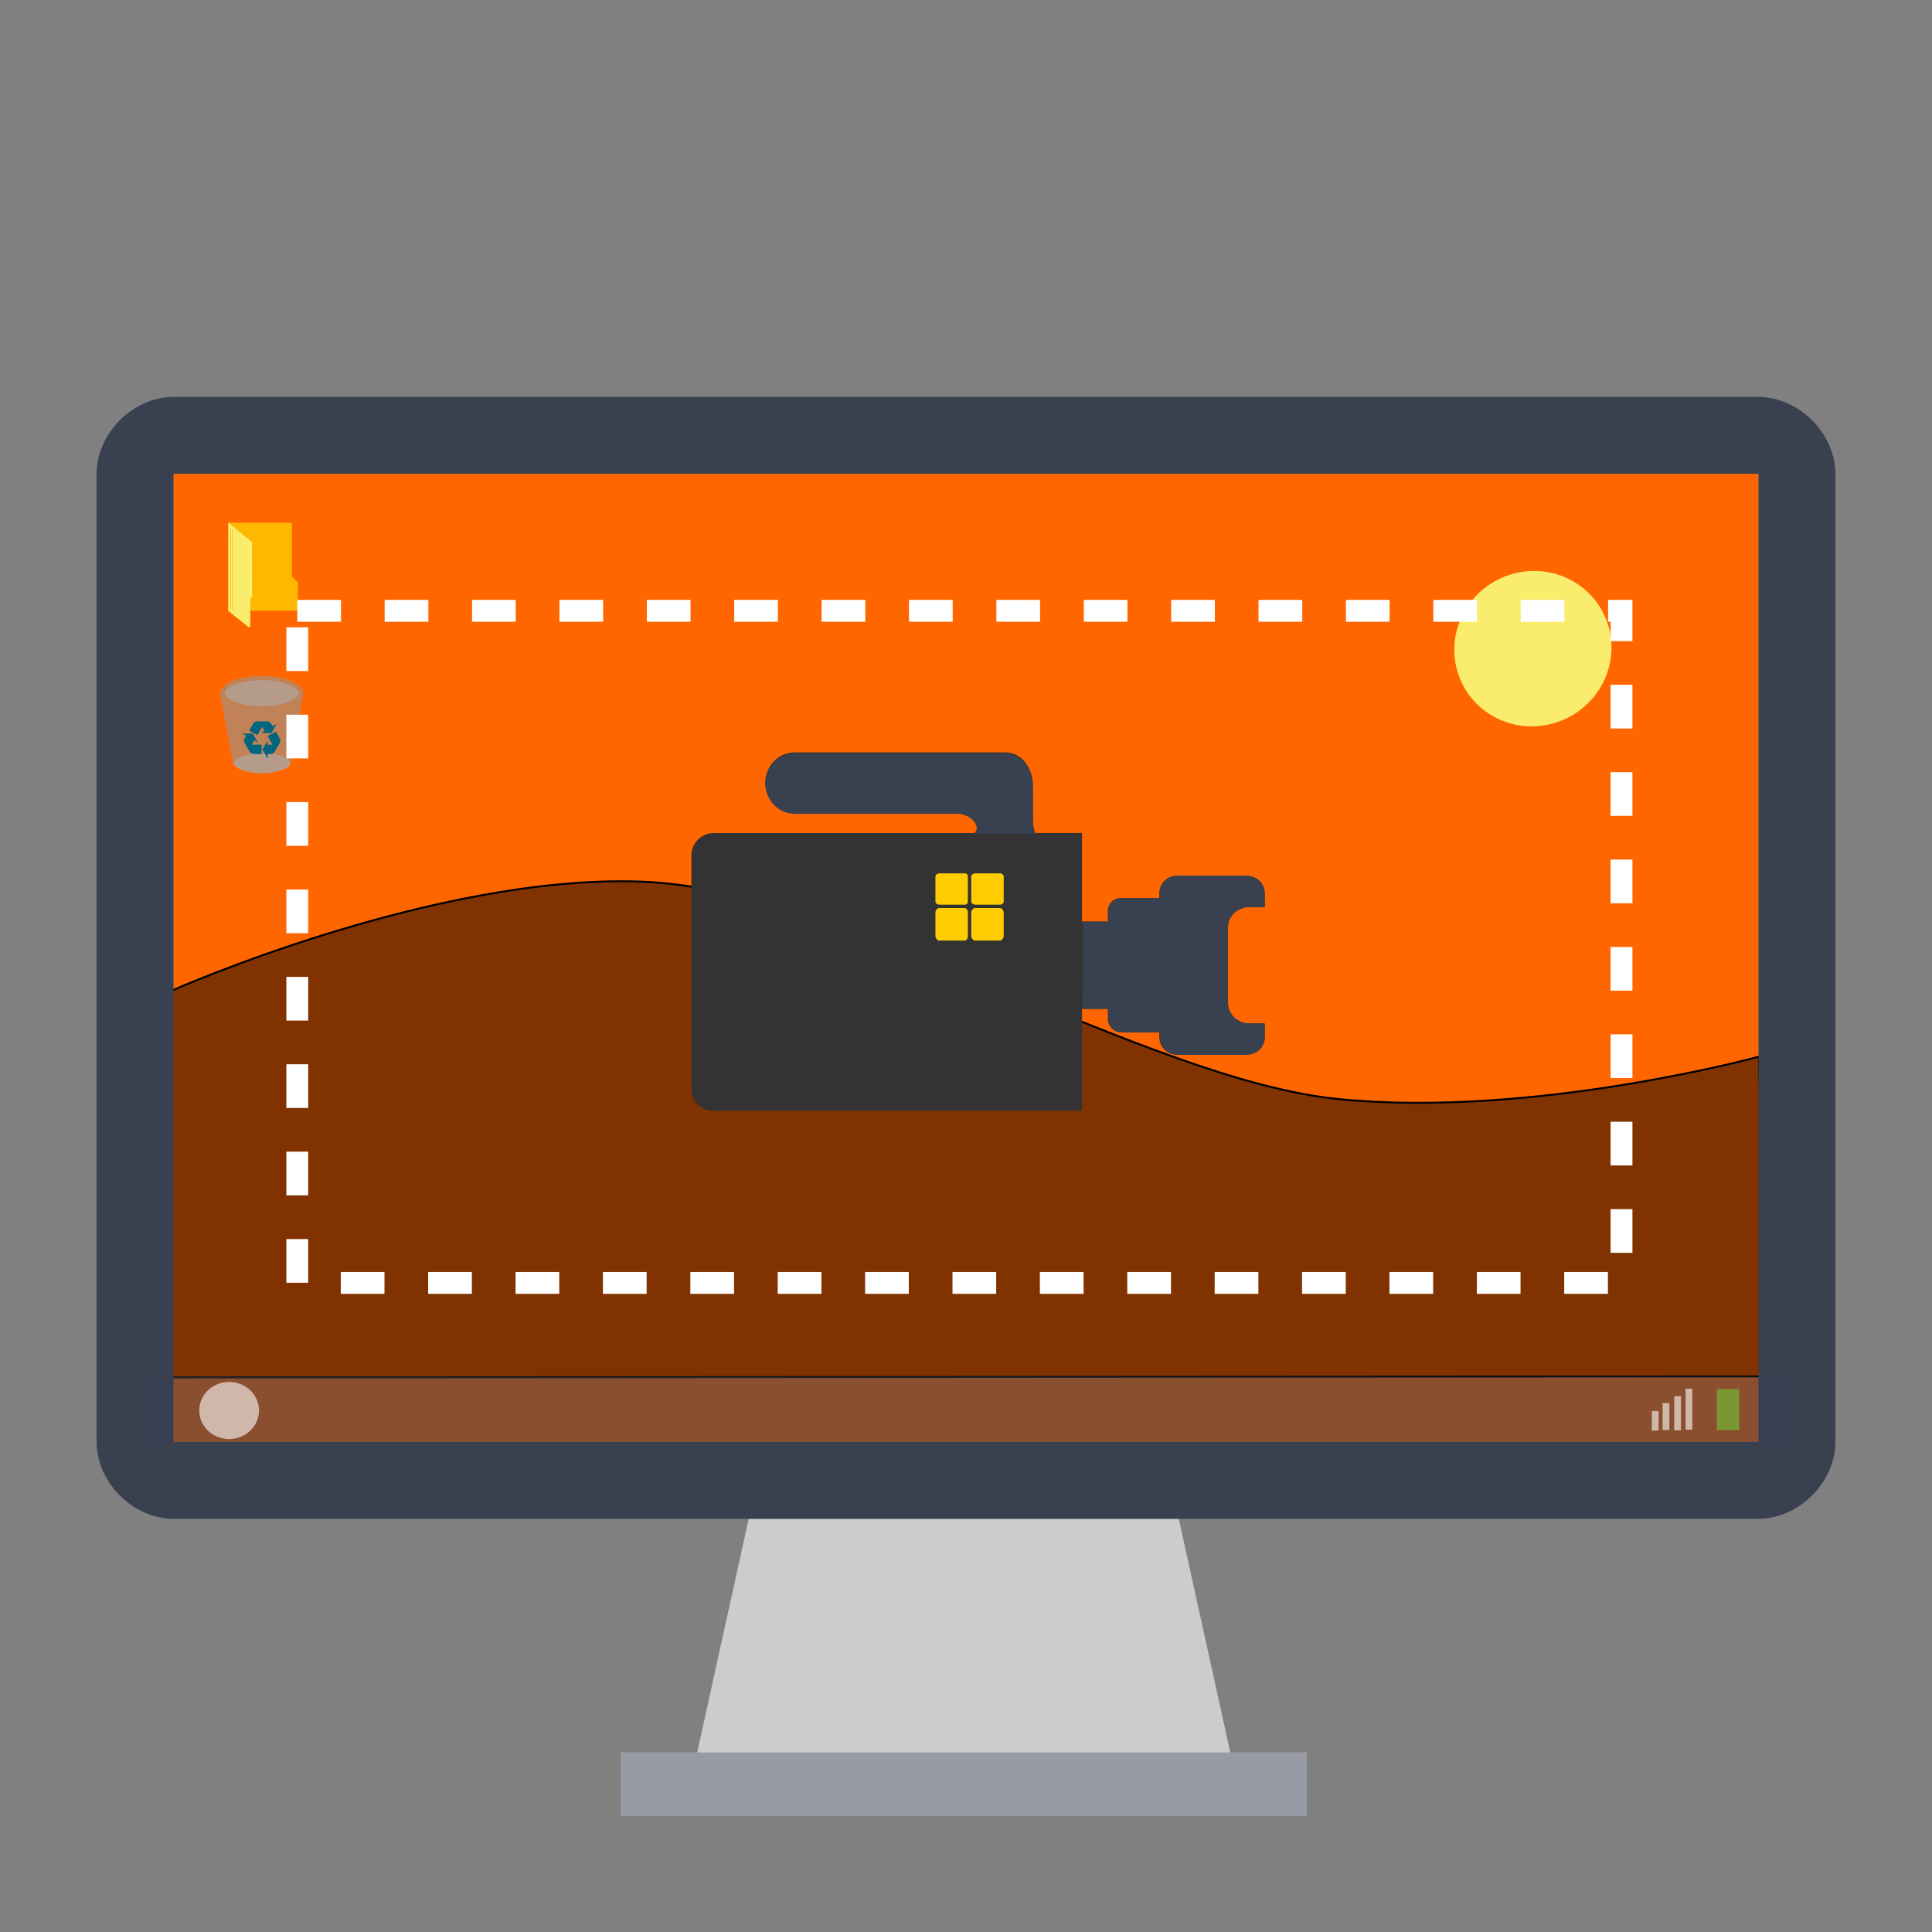<?xml version="1.0" encoding="UTF-8" standalone="no"?>
<!-- Generator: Adobe Illustrator 19.0.0, SVG Export Plug-In . SVG Version: 6.00 Build 0)  -->

<svg
   xmlns:dc="http://purl.org/dc/elements/1.1/"
   xmlns:cc="http://creativecommons.org/ns#"
   xmlns:rdf="http://www.w3.org/1999/02/22-rdf-syntax-ns#"
   xmlns:svg="http://www.w3.org/2000/svg"
   xmlns="http://www.w3.org/2000/svg"
   xmlns:sodipodi="http://sodipodi.sourceforge.net/DTD/sodipodi-0.dtd"
   xmlns:inkscape="http://www.inkscape.org/namespaces/inkscape"
   version="1.1"
   id="Layer_1"
   x="0px"
   y="0px"
   viewBox="0 0 500 500"
   xml:space="preserve"
   inkscape:version="0.92.1 r15371"
   width="100%"
   height="100%"
   sodipodi:docname="deepin-screen-recorder.svg"><rect x="0" y="0" width="500" height="500" fill="#808080" stroke="none"/><defs
     id="defs55" /><sodipodi:namedview
     pagecolor="#ffffff"
     bordercolor="#666666"
     borderopacity="1"
     objecttolerance="10"
     gridtolerance="10"
     guidetolerance="10"
     inkscape:pageopacity="0"
     inkscape:pageshadow="2"
     inkscape:window-width="1366"
     inkscape:window-height="740"
     id="namedview53"
     showgrid="false"
     inkscape:zoom="0.52559509"
     inkscape:cx="219.4373"
     inkscape:cy="135.56051"
     inkscape:window-x="0"
     inkscape:window-y="0"
     inkscape:window-maximized="1"
     inkscape:current-layer="Layer_1" /><polygon
     style="fill:#cccccc"
     points="171.063,352.014 289.402,352.014 309.125,441.463 151.34,441.463 "
     id="polygon3"
     transform="matrix(0.9,0,0,0.9,42.205,65.365)" /><rect
     x="160.677"
     y="453.534"
     style="fill:#d8d9dd"
     width="177.474"
     height="16.466"
     id="rect5" /><rect
     x="160.677"
     y="453.534"
     style="opacity:0.4;fill:#394050;enable-background:new"
     width="177.474"
     height="16.466"
     id="rect11" /><g
     id="g23"
     transform="translate(0,39.767)" /><g
     id="g25"
     transform="translate(0,39.767)" /><g
     id="g27"
     transform="translate(0,39.767)" /><g
     id="g29"
     transform="translate(0,39.767)" /><g
     id="g31"
     transform="translate(0,39.767)" /><g
     id="g33"
     transform="translate(0,39.767)" /><g
     id="g35"
     transform="translate(0,39.767)" /><g
     id="g37"
     transform="translate(0,39.767)" /><g
     id="g39"
     transform="translate(0,39.767)" /><g
     id="g41"
     transform="translate(0,39.767)" /><g
     id="g43"
     transform="translate(0,39.767)" /><g
     id="g45"
     transform="translate(0,39.767)" /><g
     id="g47"
     transform="translate(0,39.767)" /><g
     id="g49"
     transform="translate(0,39.767)" /><g
     id="g51"
     transform="translate(0,39.767)" /><g
     id="g3101"
     transform="matrix(0.9,0,0,0.9,23.589,29.575)"><path
       id="path9"
       d="m 479.225,103.37 c 0.013,0 0.246,0.151 0.246,0.164 V 381.791 H 23.665 V 103.534 c 0,-0.013 0.162,-0.164 0.175,-0.164 H 479.225 l 0,0 z"
       style="fill:#ff6600;fill-opacity:1"
       inkscape:connector-curvature="0" /><path
       sodipodi:nodetypes="cccczzc"
       inkscape:connector-curvature="0"
       id="path3787"
       d="m 23.021,252.065 -0.729,111.164 458.586,-0.281 -1.212,-91.981 c 0,0 -64.754,17.728 -120.758,12.241 C 302.904,277.721 217.521,222.721 157.924,220.647 98.326,218.572 23.021,252.065 23.021,252.065 z"
       style="fill:#803300;stroke:#000000;stroke-width:0.556px;stroke-linecap:butt;stroke-linejoin:miter;stroke-opacity:1" /><path
       id="path7"
       d="m 479.225,103.37 c 0.013,0 0.246,0.151 0.246,0.164 V 381.791 H 23.665 V 103.534 c 0,-0.013 0.162,-0.164 0.175,-0.164 H 479.225 l 0,0 z M 501.568,242.579 V 103.495 c 0,-11.79 -10.513,-22.222 -22.304,-22.222 l 0,0 H 23.801 c -11.79,0 -22.233,10.432 -22.233,22.222 v 139.085 0.003 139.086 c 0,11.791 10.442,22.222 22.233,22.222 H 479.264 l 0,0 c 11.791,0 22.304,-10.432 22.304,-22.222 v -139.086 -0.003 z"
       style="fill:#394050"
       inkscape:connector-curvature="0" /><rect
       y="363.005"
       x="18.444"
       height="20"
       width="467.143"
       id="rect3062"
       style="fill:#394050;fill-opacity:0.588;stroke:none" /><path
       inkscape:connector-curvature="0"
       id="path2996"
       d="m 39.446,117.451 17.854,0.013 0.3,0.134 0.148,0.287 0,15.02 1.688,1.728 0.013,7.781 -0.425,0.291 -19.587,0.143 z"
       style="fill:#ffb800;stroke:none" /><path
       sodipodi:nodetypes="cccccccc"
       inkscape:connector-curvature="0"
       id="path3766"
       d="m 39.446,117.451 6.813,5.584 0.025,15.575 -0.532,0.81 0.013,7.864 -0.431,0.241 -5.899,-4.684 z"
       style="fill:#faec6d;stroke:none" /><path
       inkscape:connector-curvature="0"
       id="path3768"
       d="m 40.099,142.481 0.036,-23.423"
       style="fill:none;stroke:#ffb800;stroke-width:0.142px;stroke-linecap:round;stroke-linejoin:miter;stroke-opacity:1" /><path
       inkscape:connector-curvature="0"
       id="path3768-3"
       d="m 40.574,142.822 0.036,-23.423"
       style="fill:none;stroke:#ffb800;stroke-width:0.142px;stroke-linecap:round;stroke-linejoin:miter;stroke-opacity:1" /><path
       style="fill:#cccccc;fill-opacity:0.588;stroke-width:0.785"
       d="m 47.67,170.194 c -3.724,-0.186 -7.165,-1.217 -8.651,-2.593 -0.377,-0.349 -0.678,-0.847 -0.677,-1.121 0.002,-0.463 0.572,-1.156 1.371,-1.666 3.422,-2.184 10.502,-2.765 15.693,-1.289 1.793,0.51 3.148,1.205 3.896,1.998 0.506,0.537 0.601,0.877 0.381,1.361 -0.517,1.138 -2.817,2.297 -5.712,2.877 -1.165,0.233 -2.274,0.366 -3.649,0.436 -1.203,0.061 -1.355,0.061 -2.653,-0.004 z"
       id="path3340"
       inkscape:connector-curvature="0" /><path
       style="fill:#cccccc;fill-opacity:0.588;stroke-width:0.785"
       d="m 48.045,189.432 c -2.857,-0.142 -5.497,-0.934 -6.637,-1.989 -0.289,-0.268 -0.52,-0.65 -0.519,-0.86 0.001,-0.356 0.439,-0.887 1.052,-1.278 2.625,-1.676 8.058,-2.122 12.041,-0.989 1.376,0.391 2.415,0.924 2.989,1.533 0.388,0.412 0.461,0.673 0.293,1.044 -0.396,0.873 -2.162,1.762 -4.383,2.207 -0.894,0.179 -1.745,0.281 -2.8,0.335 -0.923,0.047 -1.04,0.047 -2.036,-0.004 z"
       id="path3340-3"
       inkscape:connector-curvature="0" /><path
       style="fill:#969696;fill-opacity:0.588;stroke-width:0.785"
       d="m 47.855,189.439 c -3.06,-0.21 -5.551,-1.045 -6.628,-2.223 -0.383,-0.419 -0.487,-0.644 -0.601,-1.3 -0.313,-1.811 -3.393,-18.382 -3.474,-18.691 -0.551,-2.112 1.699,-4.025 5.967,-5.073 0.978,-0.24 2.463,-0.478 3.641,-0.583 1.058,-0.094 3.514,-0.094 4.573,0 5.164,0.46 9.029,2.24 9.611,4.426 0.112,0.422 0.103,0.745 -0.04,1.328 -0.154,0.631 -3.475,18.632 -3.475,18.835 0,0.083 -0.084,0.318 -0.187,0.524 -0.522,1.044 -2.271,1.969 -4.634,2.451 -1.315,0.268 -3.375,0.401 -4.755,0.306 z"
       id="path3348"
       inkscape:connector-curvature="0" /><g
       style="fill:#006680;stroke:#006680;stroke-opacity:1"
       id="g20"
       transform="matrix(0.293,0,0,0.293,30.44,154.996)"><linearGradient
         y2="89.454"
         x2="81.226"
         y1="89.454"
         x1="64.779"
         gradientUnits="userSpaceOnUse"
         id="SVGID_2_"><stop
           id="stop23"
           style="stop-color:#80C11B"
           offset="0" /><stop
           id="stop25"
           style="stop-color:#80E21B"
           offset="1" /></linearGradient><path
         style="fill:#006680;stroke:#006680;stroke-opacity:1"
         id="path27"
         d="m 68.818,87.321 -4.039,7.105 4.105,7.037 -0.016,-3.096 3.416,-0.063 c 2.135,-0.059 3.303,-1.699 3.303,-1.699 l 5.166,-8.844 c 1.104,-2.484 -0.076,-4.172 -0.076,-4.172 l -3.594,-6.146 -7.104,4.107 4.563,7.889 c 0.168,0.416 -0.1,0.754 -0.596,0.746 l -5.107,0.035 -0.021,-2.899 0,0 z"
         inkscape:connector-curvature="0" /><linearGradient
         y2="88.809"
         x2="62.918"
         y1="88.809"
         x1="46.181"
         gradientUnits="userSpaceOnUse"
         id="SVGID_3_"><stop
           id="stop30"
           style="stop-color:#80C11B"
           offset="0" /><stop
           id="stop32"
           style="stop-color:#80E21B"
           offset="1" /></linearGradient><path
         style="fill:#006680;stroke:#006680;stroke-opacity:1"
         id="path34"
         d="m 58.476,86.259 -4.15,-7.043 -8.145,0.055 2.689,1.529 -1.651,2.99 c -1.013,1.881 -0.17,3.711 -0.17,3.711 l 5.096,8.885 c 1.604,2.197 3.656,2.011 3.656,2.011 l 7.118,-0.05 -0.024,-8.207 -9.112,0.027 C 53.34,90.104 53.179,89.706 53.432,89.278 l 2.515,-4.447 2.529,1.428 0,0 z"
         inkscape:connector-curvature="0" /><linearGradient
         y2="73.499"
         x2="76.783"
         y1="73.499"
         x1="51.884"
         gradientUnits="userSpaceOnUse"
         id="SVGID_4_"><stop
           id="stop37"
           style="stop-color:#80C11B"
           offset="0" /><stop
           id="stop39"
           style="stop-color:#80E21B"
           offset="1" /></linearGradient><path
         style="fill:#006680;stroke:#006680;stroke-opacity:1"
         id="path41"
         d="m 64.572,77.841 8.174,-0.063 4.037,-7.074 -2.672,1.561 -1.762,-2.928 C 71.232,67.519 69.224,67.329 69.224,67.329 L 58.981,67.282 c -2.707,0.287 -3.573,2.154 -3.573,2.154 l -3.524,6.188 7.111,4.092 4.546,-7.896 c 0.276,-0.354 0.701,-0.291 0.944,0.145 l 2.588,4.402 -2.501,1.474 0,0 z"
         inkscape:connector-curvature="0" /></g><path
       sodipodi:open="true"
       sodipodi:end="12.56186"
       sodipodi:start="6.2787571"
       transform="matrix(1.097,0,0,1,-7.971,-9.839)"
       d="m 51.265,382.538 a 7.829,8.207 0 0 1 -7.794,8.244 7.829,8.207 0 0 1 -7.863,-8.171 7.829,8.207 0 0 1 7.793,-8.244 7.829,8.207 0 0 1 7.864,8.17"
       sodipodi:ry="8.207489"
       sodipodi:rx="7.8286819"
       sodipodi:cy="382.57422"
       sodipodi:cx="43.436558"
       id="path3832"
       style="fill:#ffffff;fill-opacity:0.588;stroke:none"
       sodipodi:type="arc" /><rect
       y="366.577"
       x="467.489"
       height="11.786"
       width="6.429"
       id="rect3852"
       style="fill:#71c837;fill-opacity:0.588;stroke:none" /><rect
       y="366.464"
       x="458.475"
       height="11.786"
       width="1.946"
       id="rect3852-6"
       style="fill:#ffffff;fill-opacity:0.588;stroke:none" /><rect
       y="368.61"
       x="455.224"
       height="9.829"
       width="1.946"
       id="rect3852-6-7"
       style="fill:#ffffff;fill-opacity:0.588;stroke:none" /><rect
       y="370.599"
       x="451.878"
       height="7.745"
       width="1.946"
       id="rect3852-6-7-5"
       style="fill:#ffffff;fill-opacity:0.588;stroke:none" /><rect
       y="372.903"
       x="448.784"
       height="5.599"
       width="1.946"
       id="rect3852-6-7-5-3"
       style="fill:#ffffff;fill-opacity:0.588;stroke:none" /><path
       sodipodi:open="true"
       sodipodi:end="6.2784904"
       sodipodi:start="0"
       transform="matrix(0.283,-0.144,0.136,0.267,130.577,255.714)"
       d="m 1014.286,126.286 a 71.429,74.286 0 0 1 -71.345,74.286 71.429,74.286 0 0 1 -71.512,-74.111 71.429,74.286 0 0 1 71.177,-74.46 71.429,74.286 0 0 1 71.679,73.936"
       sodipodi:ry="74.285713"
       sodipodi:rx="71.428574"
       sodipodi:cy="126.28571"
       sodipodi:cx="942.85712"
       id="path3767"
       style="fill:#faec6d;fill-opacity:1;stroke:none"
       sodipodi:type="arc" /></g><rect
     style="fill:none;stroke:#ffffff;stroke-width:5.654;stroke-linecap:butt;stroke-linejoin:miter;stroke-miterlimit:4;stroke-opacity:1;stroke-dasharray:11.308, 11.308;stroke-dashoffset:0"
     id="rect4235"
     width="342.712"
     height="173.937"
     x="76.934"
     y="158.082" /><path
     inkscape:connector-curvature="0"
     id="path68"
     style="fill:#333333;fill-opacity:1;fill-rule:evenodd;stroke:none;stroke-width:0.426"
     d="m 286.695,238.478 h -6.668 v -22.885 h -12.168 c -0.285,-0.867 -0.576,-2.028 -0.576,-3.473 v -8.983 c 0,-4.352 -2.894,-8.401 -6.946,-8.401 h -54.755 c -4.346,0 -7.534,3.77 -7.534,7.822 0,4.052 3.188,7.825 7.534,7.825 h 41.999 c 2.894,0 5.213,2.028 5.213,3.761 0,0.582 -0.282,1.161 -0.582,1.449 h -67.49 c -3.188,0 -5.792,2.606 -5.792,5.798 v 60.541 c 0,2.903 2.315,5.507 5.504,5.507 h 95.594 v -26.367 h 6.668 v 2.606 c 0,1.746 1.449,3.482 3.473,3.482 h 9.85 v 1.158 c 0,2.606 2.028,4.631 4.631,4.631 h 17.675 c 2.903,0 4.919,-2.025 4.919,-4.631 v -3.473 h -4.049 c -2.897,0 -5.51,-2.325 -5.51,-5.51 v -19.409 c 0,-2.894 2.612,-5.213 5.51,-5.213 h 4.049 v -3.473 c 0,-2.615 -2.015,-4.64 -4.919,-4.64 h -17.675 c -2.603,0 -4.631,2.025 -4.631,4.64 v 1.158 h -9.85 c -2.025,0 -3.473,1.449 -3.473,3.473 v 2.606" /><path
     inkscape:connector-curvature="0"
     id="path72"
     style="fill:#ffcc00;fill-opacity:1;fill-rule:evenodd;stroke:none;stroke-width:0.426"
     d="m 243.241,226.022 h 6.374 c 0.582,0 0.861,0.288 0.861,0.867 v 6.38 c 0,0.579 -0.279,0.87 -0.861,0.87 h -6.374 c -0.579,0 -1.158,-0.291 -1.158,-0.87 v -6.38 c 0,-0.579 0.579,-0.867 1.158,-0.867 v 0" /><path
     inkscape:connector-curvature="0"
     id="path74"
     style="fill:#ffcc00;fill-opacity:1;fill-rule:evenodd;stroke:none;stroke-width:0.426"
     d="m 252.212,235.005 h 6.664 c 0.294,0 0.882,0.579 0.882,1.158 v 6.077 c 0,0.579 -0.588,1.17 -0.882,1.17 h -6.664 c -0.282,0 -0.858,-0.591 -0.858,-1.17 v -6.077 c 0,-0.579 0.576,-1.158 0.858,-1.158 v 0" /><path
     inkscape:connector-curvature="0"
     id="path76"
     style="fill:#ffcc00;fill-opacity:1;fill-rule:evenodd;stroke:none;stroke-width:0.426"
     d="m 242.953,235.005 h 6.661 c 0.582,0 0.861,0.579 0.861,1.158 v 6.077 c 0,0.579 -0.279,1.17 -0.861,1.17 h -6.661 c -0.291,0 -0.87,-0.591 -0.87,-1.17 v -6.077 c 0,-0.579 0.579,-1.158 0.87,-1.158 v 0" /><path
     inkscape:connector-curvature="0"
     id="path78"
     style="fill:#ffcc00;fill-opacity:1;fill-rule:evenodd;stroke:none;stroke-width:0.426"
     d="m 252.512,226.022 h 6.364 c 0.294,0 0.882,0.288 0.882,0.867 v 6.38 c 0,0.579 -0.588,0.87 -0.882,0.87 h -6.364 c -0.582,0 -1.158,-0.291 -1.158,-0.87 v -6.38 c 0,-0.579 0.576,-0.867 1.158,-0.867 v 0" /><path
     inkscape:connector-curvature="0"
     id="path68-3"
     style="fill:#394050;fill-opacity:1;fill-rule:evenodd;stroke:none;stroke-width:0.426"
     d="m 286.815,238.528 h -6.668 c 0.474,-1.181 0,22.594 0,22.594 h 6.668 v 2.606 c 0,1.746 1.449,3.482 3.473,3.482 h 9.85 v 1.158 c 0,2.606 2.028,4.631 4.631,4.631 h 17.675 c 2.903,0 4.919,-2.024 4.919,-4.631 v -3.473 h -4.049 c -2.897,0 -5.51,-2.325 -5.51,-5.51 V 239.976 c 0,-2.894 2.612,-5.213 5.51,-5.213 h 4.049 v -3.473 c 0,-2.615 -2.015,-4.64 -4.919,-4.64 H 304.768 c -2.603,0 -4.631,2.025 -4.631,4.64 v 1.158 h -9.85 c -2.025,0 -3.473,1.449 -3.473,3.473 v 2.606"
     sodipodi:nodetypes="ccccsscsssscsssscsssscssc" /><path
     inkscape:connector-curvature="0"
     id="path68-6"
     style="fill:#394050;fill-opacity:1;fill-rule:evenodd;stroke:none;stroke-width:0.426"
     d="m 267.882,215.821 c -0.285,-0.867 -0.576,-2.028 -0.576,-3.473 v -8.983 c 0,-4.352 -2.894,-8.401 -6.946,-8.401 h -54.755 c -4.346,0 -7.534,3.77 -7.534,7.822 0,4.052 3.188,7.825 7.534,7.825 h 41.999 c 2.894,0 5.213,2.028 5.213,3.761 0,0.582 -0.282,1.161 -0.582,1.449"
     sodipodi:nodetypes="cssssssssc" /></svg>